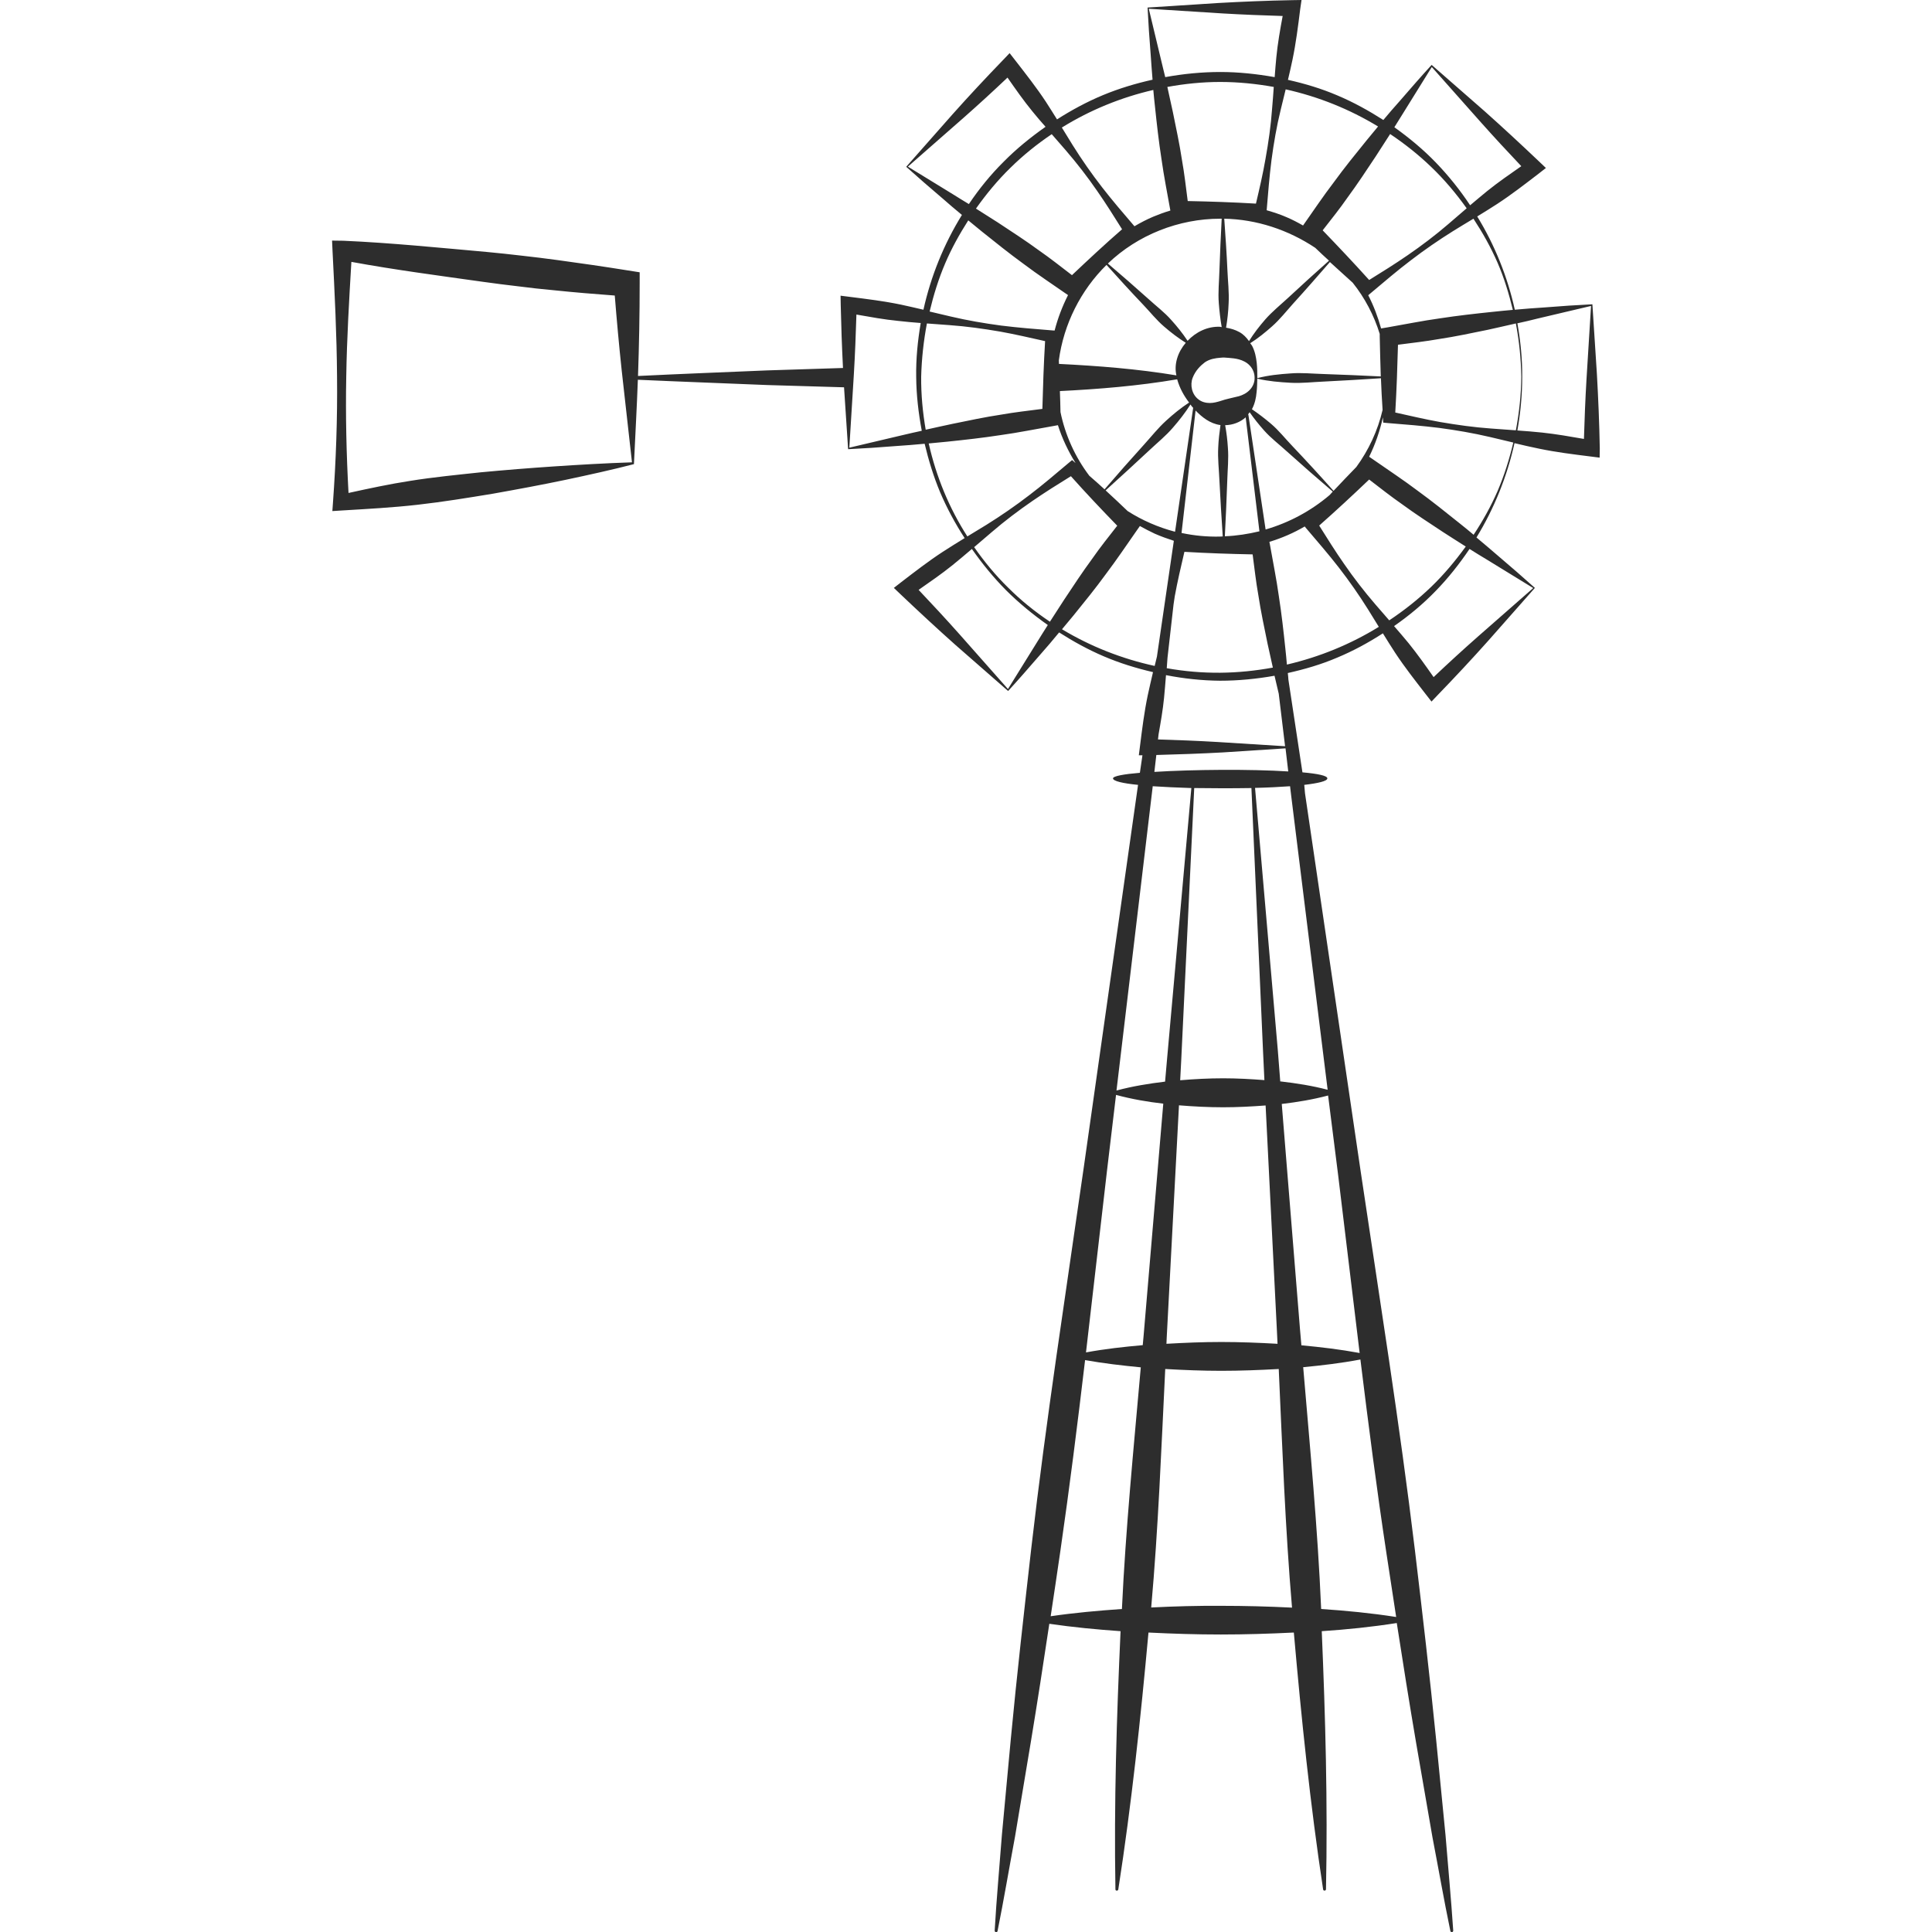 <?xml version="1.0" encoding="utf-8"?>
<!-- Generator: Adobe Illustrator 24.1.2, SVG Export Plug-In . SVG Version: 6.00 Build 0)  -->
<svg version="1.1" id="Layer_1" xmlns="http://www.w3.org/2000/svg" xmlns:xlink="http://www.w3.org/1999/xlink" x="0px" y="0px"
	 viewBox="0 0 128 128" style="enable-background:new 0 0 128 128;" xml:space="preserve">
<style type="text/css">
	.st0{fill:#2D2D2D;}
</style>
<path class="st0" d="M105.99,29.71c-0.03-1.65-0.1-3.3-0.19-4.91l-0.3-4.64c-1.02,0.05-2.1,0.12-3.2,0.21
	c-0.63,0.04-1.29,0.09-1.94,0.15c-0.48-2.17-1.32-4.27-2.49-6.18c0.44-0.27,0.88-0.54,1.31-0.82c0.95-0.62,1.84-1.31,2.74-2
	l0.5-0.39l-0.44-0.42c-1.2-1.14-2.42-2.27-3.62-3.34l-3.51-3.07c-0.69,0.75-1.39,1.56-2.12,2.4c-0.36,0.4-0.72,0.82-1.08,1.25
	c-0.97-0.62-1.98-1.18-3.05-1.63c-1.05-0.45-2.15-0.78-3.27-1.03c0.1-0.44,0.21-0.88,0.3-1.33c0.23-1.1,0.37-2.22,0.51-3.34L86.23,0
	l-0.61,0.01c-1.66,0.03-3.32,0.1-4.93,0.19l-4.66,0.3c0.05,1.01,0.12,2.08,0.21,3.18c0.03,0.52,0.08,1.06,0.12,1.6
	c-1.12,0.25-2.22,0.58-3.28,1.02c-1.06,0.44-2.08,0.99-3.05,1.61c-0.24-0.39-0.49-0.78-0.74-1.17c-0.62-0.94-1.32-1.83-2.01-2.72
	l-0.39-0.5l-0.42,0.44c-1.15,1.19-2.28,2.4-3.35,3.6l-3.08,3.49c0.76,0.68,1.57,1.39,2.41,2.1c0.41,0.36,0.84,0.73,1.28,1.09
	c-1.2,1.94-2.06,4.07-2.55,6.28c-0.5-0.12-1-0.23-1.5-0.34c-1.11-0.23-2.24-0.37-3.36-0.51l-0.63-0.08l0.01,0.61
	c0.03,1.4,0.08,2.8,0.15,4.18l-5.02,0.16c-2.85,0.12-5.71,0.23-8.56,0.37c0.07-2.01,0.11-4.09,0.11-6.17v-0.7l-0.76-0.12
	c-1.56-0.25-3.13-0.48-4.69-0.69c-0.78-0.11-1.57-0.2-2.35-0.29c-0.79-0.09-1.57-0.18-2.36-0.25c-3.15-0.28-6.3-0.6-9.46-0.74
	L22,15.94l0.03,0.66c0.14,2.78,0.28,5.57,0.3,8.35c0.03,2.78-0.07,5.57-0.27,8.35l-0.04,0.56l0.64-0.04
	c1.66-0.1,3.35-0.19,5.02-0.38c1.68-0.19,3.33-0.46,4.97-0.73c1.63-0.29,3.25-0.59,4.82-0.92c1.56-0.33,3.1-0.67,4.53-1.04
	l0.14-2.86c0.05-0.89,0.08-1.81,0.12-2.73c2.86,0.13,5.71,0.23,8.57,0.35l5.09,0.15l0.27,4.1c1.02-0.05,2.1-0.12,3.2-0.21
	c0.61-0.04,1.24-0.09,1.87-0.15c0.26,1.09,0.59,2.17,1.02,3.2c0.45,1.06,1,2.08,1.63,3.05c-0.49,0.3-0.97,0.6-1.45,0.91
	c-0.95,0.62-1.84,1.31-2.74,2l-0.5,0.39l0.44,0.42c1.2,1.14,2.42,2.27,3.62,3.34l3.51,3.07c0.69-0.75,1.39-1.56,2.12-2.4
	c0.42-0.47,0.84-0.97,1.26-1.48c0.94,0.6,1.92,1.14,2.95,1.58c1.05,0.45,2.15,0.79,3.27,1.05c-0.12,0.51-0.24,1.03-0.35,1.54
	c-0.23,1.1-0.37,2.22-0.51,3.34l-0.08,0.63l0.24,0l-0.17,1.16c-1.08,0.09-1.78,0.22-1.78,0.37c0,0.18,0.65,0.33,1.66,0.43
	l-0.01,0.06l-3.58,25.23c-1.2,8.41-2.51,16.8-3.48,25.24c-0.48,4.22-0.96,8.44-1.36,12.67l-0.59,6.35
	c-0.16,2.12-0.36,4.24-0.48,6.36c0,0.05,0.03,0.09,0.08,0.1c0.05,0.01,0.1-0.02,0.11-0.07c0.42-2.09,0.77-4.18,1.16-6.27l1.05-6.29
	c0.43-2.6,0.83-5.2,1.22-7.8c1.57,0.23,3.15,0.38,4.72,0.49c-0.26,5.69-0.44,11.39-0.34,17.1c0,0.05,0.03,0.09,0.08,0.09
	c0.05,0.01,0.1-0.03,0.11-0.08c0.88-5.66,1.48-11.33,2-17.02c1.6,0.08,3.19,0.13,4.79,0.13c1.61,0,3.22-0.05,4.84-0.13
	c0.5,5.68,1.08,11.36,1.94,17.02c0.01,0.05,0.05,0.08,0.09,0.08c0.05,0,0.1-0.04,0.1-0.09c0.12-5.71-0.04-11.41-0.28-17.1
	c1.66-0.11,3.32-0.28,4.97-0.54c0.41,2.65,0.83,5.29,1.28,7.93l1.08,6.24c0.4,2.08,0.76,4.16,1.19,6.23
	c0.01,0.05,0.05,0.08,0.1,0.08c0.05,0,0.09-0.05,0.09-0.1c-0.14-2.11-0.34-4.21-0.51-6.32l-0.62-6.31c-0.42-4.2-0.91-8.4-1.41-12.59
	c-1.01-8.38-2.35-16.72-3.59-25.07l-3.69-25.06L86.41,52c0.93-0.11,1.53-0.25,1.53-0.43c0-0.18-0.64-0.31-1.65-0.4l-0.93-6.14
	c-0.01-0.15-0.02-0.29-0.04-0.44c1.12-0.25,2.22-0.57,3.27-1.02c1.06-0.44,2.07-0.99,3.03-1.61c0.27,0.44,0.54,0.87,0.82,1.3
	c0.62,0.94,1.32,1.83,2.01,2.72l0.39,0.5l0.42-0.44c1.15-1.19,2.28-2.4,3.35-3.6l3.08-3.49c-0.76-0.68-1.57-1.39-2.41-2.1
	c-0.47-0.41-0.96-0.82-1.46-1.24c1.18-1.93,2.03-4.05,2.52-6.25c0.55,0.13,1.1,0.26,1.65,0.37c1.11,0.23,2.24,0.37,3.36,0.51
	l0.63,0.08L105.99,29.71z M36.72,30.9c-1.65,0.11-3.26,0.24-4.85,0.39c-1.58,0.17-3.15,0.32-4.7,0.57c-1.36,0.21-2.71,0.5-4.08,0.8
	c-0.14-2.57-0.2-5.14-0.15-7.71c0.04-2.53,0.19-5.07,0.34-7.6c2.89,0.53,5.8,0.91,8.71,1.32c0.78,0.11,1.57,0.21,2.35,0.3
	c0.78,0.1,1.57,0.19,2.36,0.26c1.34,0.14,2.68,0.25,4.03,0.35c0.13,1.63,0.28,3.28,0.46,4.97l0.68,6.08
	C40.07,30.69,38.38,30.79,36.72,30.9z M99.21,17.39c0.44,1.01,0.76,2.07,1.02,3.14c-0.44,0.04-0.88,0.08-1.33,0.13
	c-1.15,0.12-2.32,0.25-3.49,0.43c-1.17,0.16-2.33,0.4-3.49,0.6l-0.42,0.07c-0.21-0.76-0.49-1.5-0.85-2.2l0.2-0.17
	c0.87-0.73,1.73-1.47,2.63-2.15c0.9-0.69,1.83-1.33,2.79-1.93c0.45-0.28,0.9-0.55,1.35-0.82C98.23,15.42,98.77,16.38,99.21,17.39z
	 M100.43,21.43c0.22,1.16,0.34,2.34,0.36,3.53c-0.01,1.19-0.14,2.38-0.36,3.55c-0.55-0.04-1.1-0.08-1.65-0.12
	c-1.13-0.08-2.26-0.24-3.37-0.43c-1-0.18-1.98-0.41-2.97-0.63c0.09-1.5,0.14-3,0.18-4.49c0.92-0.12,1.83-0.22,2.73-0.38
	c1.07-0.16,2.14-0.39,3.22-0.61C99.18,21.71,99.8,21.58,100.43,21.43z M74.02,34.83c-0.57,0.73-1.14,1.44-1.66,2.19
	c-0.64,0.87-1.24,1.78-1.85,2.7c-0.31,0.48-0.63,0.97-0.95,1.47c-0.99-0.66-1.92-1.41-2.76-2.25c-0.84-0.82-1.59-1.73-2.26-2.69
	c0.39-0.33,0.78-0.67,1.17-1c0.86-0.74,1.76-1.42,2.69-2.06c0.83-0.57,1.69-1.11,2.55-1.64C71.94,32.66,72.97,33.75,74.02,34.83z
	 M70.26,27.3c-0.01-0.46-0.02-0.92-0.04-1.39c2.59-0.13,5.18-0.34,7.77-0.78c0.17,0.6,0.45,1.09,0.79,1.54
	c-0.55,0.36-1.05,0.77-1.52,1.2c-0.53,0.48-0.97,1.04-1.45,1.57c-0.89,0.98-1.76,1.97-2.63,2.98c-0.33-0.31-0.67-0.6-1.01-0.9
	C71.23,30.28,70.57,28.82,70.26,27.3z M87.63,15.26c0.57-0.73,1.14-1.44,1.66-2.19c0.64-0.87,1.24-1.78,1.85-2.7
	c0.32-0.49,0.64-0.99,0.96-1.49c0.97,0.65,1.88,1.37,2.72,2.18c0.87,0.83,1.65,1.76,2.35,2.74c-0.41,0.35-0.81,0.7-1.22,1.05
	c-0.86,0.74-1.76,1.42-2.69,2.06c-0.83,0.57-1.69,1.11-2.55,1.64C89.7,17.43,88.67,16.34,87.63,15.26z M91.41,22.12l0,0.17
	c0.02,0.88,0.04,1.77,0.07,2.65c-1.26-0.06-2.53-0.12-3.79-0.16c-0.73-0.02-1.46-0.1-2.19-0.04c-0.73,0.05-1.46,0.12-2.19,0.31
	c-0.01,0-0.01,0.01-0.01,0.01c0-0.01,0-0.02,0-0.03c0-0.32,0-0.64-0.04-1c-0.04-0.35-0.11-0.74-0.3-1.11
	c-0.03-0.06-0.09-0.12-0.13-0.18c0.52-0.33,1-0.72,1.45-1.12c0.51-0.45,0.93-0.99,1.38-1.49c0.83-0.91,1.64-1.84,2.45-2.77
	c0.5,0.46,1.01,0.92,1.51,1.37C90.42,19.73,91.03,20.89,91.41,22.12z M77.75,40.05c0.03-0.18,0.05-0.36,0.08-0.54
	c0.18-0.99,0.41-1.97,0.64-2.95c1.51,0.09,3.01,0.14,4.52,0.17c0.12,0.91,0.22,1.82,0.38,2.71c0.16,1.06,0.39,2.13,0.61,3.21
	c0.11,0.52,0.23,1.05,0.35,1.58c-1.15,0.21-2.31,0.33-3.48,0.34c-1.19,0.01-2.37-0.09-3.55-0.3c0.02-0.23,0.03-0.46,0.05-0.69
	L77.75,40.05z M80.84,28.16c0.01,0,0.01,0,0.02,0c-0.07,0.5-0.13,0.99-0.15,1.49c-0.04,0.73,0.05,1.45,0.08,2.18
	c0.06,1.24,0.14,2.47,0.22,3.71c-0.06,0-0.12,0.01-0.18,0.01c-0.85,0.02-1.71-0.06-2.55-0.24l0.93-8.11
	C79.63,27.63,80.15,28.06,80.84,28.16z M81.15,35.53c0.06-1.23,0.12-2.47,0.16-3.7c0.02-0.73,0.1-1.46,0.04-2.18
	c-0.03-0.49-0.09-0.99-0.18-1.48c0.5-0.01,0.99-0.19,1.36-0.52l0.91,7.55C82.69,35.38,81.92,35.5,81.15,35.53z M82.08,26.25
	c-0.51,0.13-0.83,0.18-1.23,0.32c-0.2,0.06-0.44,0.13-0.7,0.13c-0.26,0-0.54-0.07-0.75-0.24c-0.44-0.33-0.57-0.96-0.38-1.44
	c0.19-0.48,0.51-0.79,0.81-1.02c0.33-0.22,0.68-0.27,1.03-0.3c0.18-0.02,0.35-0.01,0.55,0.01c0.19,0.02,0.42,0.03,0.67,0.1
	c0.25,0.07,0.52,0.19,0.72,0.41c0.2,0.21,0.32,0.5,0.32,0.8c0.01,0.3-0.11,0.59-0.31,0.8C82.6,26.05,82.32,26.18,82.08,26.25z
	 M87.14,16.42c0.3,0.29,0.6,0.57,0.91,0.85c-0.92,0.82-1.84,1.65-2.74,2.49c-0.5,0.46-1.03,0.89-1.48,1.4
	c-0.39,0.45-0.76,0.92-1.08,1.44c-0.17-0.24-0.38-0.46-0.64-0.6c-0.27-0.15-0.57-0.24-0.88-0.29c0.09-0.54,0.15-1.08,0.17-1.62
	c0.04-0.73-0.05-1.45-0.08-2.18c-0.05-1.14-0.13-2.28-0.21-3.42C83.24,14.53,85.34,15.22,87.14,16.42z M83.21,13.49
	c-1.51-0.09-3.01-0.14-4.52-0.17c-0.12-0.91-0.22-1.82-0.38-2.71c-0.16-1.06-0.39-2.13-0.61-3.21c-0.12-0.54-0.24-1.09-0.36-1.64
	c1.15-0.21,2.32-0.33,3.5-0.33c1.19,0,2.38,0.12,3.55,0.33c-0.03,0.48-0.07,0.95-0.11,1.43c-0.08,1.13-0.24,2.24-0.44,3.35
	C83.67,11.53,83.44,12.51,83.21,13.49z M80.84,14.49c0.03,0,0.07,0,0.1,0c-0.06,1.14-0.11,2.29-0.15,3.43
	c-0.02,0.73-0.1,1.46-0.04,2.18c0.04,0.52,0.1,1.05,0.19,1.57c-0.03,0-0.07-0.01-0.1-0.02c-0.84-0.04-1.61,0.35-2.16,0.93
	c-0.33-0.5-0.7-0.96-1.09-1.39c-0.45-0.51-1-0.92-1.5-1.38c-0.89-0.8-1.79-1.58-2.69-2.35C75.38,15.56,78.1,14.49,80.84,14.49z
	 M71.02,18.23c-0.73-0.56-1.45-1.13-2.2-1.65c-0.87-0.64-1.79-1.23-2.71-1.84c-0.48-0.31-0.96-0.61-1.45-0.92
	c0.68-0.96,1.43-1.87,2.27-2.69c0.84-0.83,1.77-1.58,2.75-2.24c0.31,0.36,0.63,0.72,0.94,1.08c0.74,0.86,1.43,1.75,2.07,2.68
	c0.58,0.83,1.11,1.68,1.65,2.54C73.21,16.17,72.11,17.2,71.02,18.23z M73.31,17.55c0.8,0.89,1.6,1.77,2.42,2.63
	c0.47,0.49,0.89,1.03,1.41,1.47c0.44,0.38,0.91,0.74,1.42,1.06c-0.53,0.62-0.79,1.42-0.62,2.16c-2.59-0.43-5.18-0.63-7.78-0.76
	c0-0.08-0.01-0.15-0.01-0.23C70.47,21.48,71.6,19.23,73.31,17.55z M74.71,33.86c-0.48-0.46-0.97-0.92-1.46-1.37
	c0.98-0.89,1.96-1.78,2.92-2.68c0.52-0.49,1.08-0.94,1.54-1.48c0.42-0.48,0.81-0.98,1.16-1.53c0.03,0.03,0.05,0.07,0.08,0.11
	c0.03,0.04,0.07,0.07,0.1,0.11l-1.2,8.21C76.75,34.94,75.68,34.48,74.71,33.86z M76.76,48.64c0.14-0.79,0.28-1.59,0.36-2.39
	c0.05-0.51,0.09-1.01,0.13-1.52c1.18,0.23,2.38,0.36,3.58,0.37c1.21,0,2.42-0.12,3.61-0.33c0.09,0.39,0.18,0.78,0.28,1.19l0.42,3.48
	l-4.46-0.28c-1.34-0.08-2.65-0.13-3.96-0.17L76.76,48.64z M83.85,35.08l-1.14-7.59c0-0.02-0.01-0.03-0.02-0.04
	c0.04-0.04,0.07-0.09,0.1-0.14c0.3,0.43,0.62,0.83,0.96,1.21c0.45,0.51,1,0.92,1.5,1.38c1,0.9,2.02,1.79,3.05,2.67
	c-0.07,0.08-0.14,0.16-0.21,0.23C86.84,33.86,85.4,34.63,83.85,35.08z M90.71,31.77c0.73,0.56,1.45,1.13,2.2,1.65
	c0.87,0.64,1.79,1.23,2.71,1.84c0.49,0.32,0.99,0.63,1.49,0.95c-0.69,0.95-1.44,1.85-2.28,2.66c-0.86,0.83-1.8,1.57-2.79,2.23
	c-0.31-0.35-0.62-0.71-0.92-1.06c-0.74-0.86-1.43-1.75-2.07-2.68c-0.58-0.83-1.11-1.68-1.65-2.54
	C88.52,33.83,89.62,32.81,90.71,31.77z M89.86,30.94c-0.51,0.52-1.01,1.05-1.51,1.58c-0.9-1.01-1.81-2-2.74-2.98
	c-0.47-0.49-0.89-1.03-1.41-1.47c-0.4-0.34-0.82-0.66-1.26-0.96c0,0,0-0.01,0.01-0.01c0.19-0.36,0.27-0.75,0.3-1.1
	c0.04-0.33,0.04-0.63,0.05-0.93c0,0.01,0,0.02,0.01,0.02c0.73,0.17,1.47,0.23,2.2,0.27c0.73,0.04,1.46-0.05,2.19-0.08
	c1.26-0.06,2.53-0.14,3.79-0.22c0.03,0.7,0.06,1.4,0.11,2.1C91.28,28.53,90.68,29.82,89.86,30.94z M92.96,7.5l1.9-3.06l3.24,3.65
	c0.9,1.01,1.79,1.97,2.69,2.92c-0.76,0.53-1.53,1.06-2.25,1.64c-0.38,0.31-0.76,0.63-1.14,0.95c-0.67-1.01-1.43-1.96-2.28-2.84
	c-0.83-0.86-1.76-1.63-2.74-2.33C92.57,8.13,92.76,7.82,92.96,7.5z M91.3,8.38c-0.25,0.31-0.51,0.61-0.76,0.92
	c-0.73,0.9-1.47,1.81-2.16,2.76C87.66,13,87,13.99,86.33,14.94l0,0c-0.35-0.2-0.71-0.39-1.09-0.55c-0.43-0.19-0.87-0.33-1.32-0.46
	c0.09-1.11,0.18-2.22,0.32-3.33c0.15-1.12,0.34-2.23,0.61-3.33c0.11-0.45,0.22-0.9,0.33-1.35C87.34,6.4,89.41,7.23,91.3,8.38z
	 M76.95,4.08l-0.84-3.5L81,0.89c1.35,0.08,2.67,0.13,3.98,0.17c-0.17,0.91-0.33,1.82-0.42,2.74c-0.04,0.44-0.08,0.87-0.11,1.31
	c-1.19-0.21-2.39-0.34-3.6-0.34c-1.22,0-2.45,0.12-3.65,0.34C77.11,4.77,77.04,4.43,76.95,4.08z M76.41,5.96
	c0.03,0.37,0.07,0.73,0.11,1.1c0.12,1.15,0.25,2.31,0.43,3.47c0.16,1.15,0.39,2.29,0.59,3.42c-0.38,0.11-0.76,0.25-1.12,0.4
	c-0.43,0.18-0.85,0.4-1.26,0.64c-0.73-0.85-1.46-1.7-2.15-2.59c-0.69-0.89-1.34-1.82-1.94-2.78c-0.24-0.39-0.48-0.78-0.72-1.17
	C72.22,7.29,74.28,6.45,76.41,5.96z M63.23,12.93l-3.08-1.89l3.67-3.22c1.01-0.89,1.98-1.78,2.93-2.68
	c0.53,0.76,1.06,1.52,1.65,2.24c0.28,0.35,0.57,0.68,0.87,1.02c-0.98,0.69-1.92,1.45-2.76,2.3c-0.87,0.86-1.64,1.81-2.32,2.82
	C63.87,13.33,63.55,13.13,63.23,12.93z M62.62,17.45c0.42-0.99,0.95-1.94,1.53-2.85c0.3,0.24,0.59,0.49,0.89,0.73
	c0.9,0.72,1.82,1.46,2.77,2.15c0.94,0.71,1.93,1.36,2.89,2.03l0.06,0.04c-0.38,0.75-0.68,1.54-0.89,2.35l-0.15-0.01
	c-1.13-0.09-2.27-0.18-3.39-0.32c-1.12-0.15-2.24-0.34-3.34-0.6c-0.47-0.11-0.94-0.22-1.4-0.33C61.85,19.55,62.18,18.48,62.62,17.45
	z M61.41,21.43c0.5,0.04,0.99,0.07,1.49,0.11c1.13,0.08,2.26,0.24,3.37,0.43c1,0.18,1.98,0.41,2.97,0.63
	c-0.09,1.5-0.14,2.99-0.18,4.49c-0.92,0.12-1.83,0.22-2.73,0.38c-1.07,0.16-2.14,0.39-3.22,0.61c-0.59,0.13-1.18,0.25-1.78,0.39
	c-0.2-1.16-0.31-2.33-0.3-3.51C61.06,23.78,61.19,22.59,61.41,21.43z M59.79,28.83l-3.52,0.83l0.3-4.86
	c0.08-1.34,0.13-2.65,0.17-3.96c0.92,0.16,1.83,0.33,2.76,0.42C60,21.32,60.5,21.36,61,21.4c-0.2,1.18-0.32,2.37-0.3,3.57
	c0.01,1.2,0.15,2.4,0.37,3.57C60.64,28.63,60.22,28.73,59.79,28.83z M61.53,29.38c0.42-0.04,0.83-0.08,1.25-0.12
	c1.15-0.12,2.32-0.25,3.49-0.43c1.17-0.16,2.33-0.4,3.49-0.6l0.33-0.06c0.28,0.88,0.68,1.72,1.17,2.51l-0.23-0.2l-0.24,0.2
	c-0.87,0.73-1.73,1.47-2.63,2.15c-0.9,0.69-1.83,1.33-2.79,1.93c-0.42,0.26-0.85,0.52-1.28,0.78
	C62.88,33.66,62.02,31.56,61.53,29.38z M68.68,42.59l-1.9,3.06L63.55,42c-0.9-1.01-1.79-1.97-2.69-2.92
	c0.76-0.53,1.53-1.06,2.25-1.64c0.43-0.35,0.86-0.71,1.28-1.07c0.68,0.97,1.42,1.88,2.25,2.72c0.85,0.85,1.79,1.62,2.78,2.32
	C69.18,41.79,68.93,42.18,68.68,42.59z M70.36,41.69c0.25-0.3,0.5-0.6,0.75-0.9c0.73-0.9,1.47-1.81,2.16-2.76
	c0.71-0.94,1.37-1.92,2.04-2.88l0.21-0.3c0.32,0.18,0.65,0.35,0.99,0.51c0.41,0.18,0.83,0.33,1.26,0.47l-1.12,7.67
	c-0.05,0.21-0.1,0.41-0.15,0.62C74.34,43.65,72.25,42.83,70.36,41.69z M76.36,52.19l0.01-0.1c0.76,0.05,1.63,0.09,2.56,0.12
	l-1.61,17.96l-0.13,1.49c-1.07,0.13-2.14,0.3-3.22,0.59L76.36,52.19z M82.91,52.21l0.77,17.45l0.09,1.9
	c-0.91-0.07-1.82-0.12-2.73-0.12c-0.95,0-1.9,0.05-2.85,0.13l0.07-1.34l0.86-18.02C80.37,52.23,81.69,52.23,82.91,52.21z
	 M88.65,77.81c0.48,3.94,0.95,7.89,1.43,11.83c-1.29-0.24-2.57-0.39-3.86-0.51c-0.03-0.35-0.06-0.69-0.09-1.04l-1.21-14.95
	c1.02-0.12,2.05-0.29,3.07-0.56L88.65,77.81z M84.6,88.19c0.01,0.28,0.03,0.56,0.04,0.84c-1.24-0.07-2.49-0.12-3.73-0.12
	c-1.21,0-2.42,0.05-3.63,0.12c0.01-0.15,0.01-0.3,0.02-0.45l0.81-15.35c0.98,0.08,1.95,0.13,2.93,0.13c0.94,0,1.88-0.05,2.81-0.12
	L84.6,88.19z M73.94,72.54c1.04,0.28,2.08,0.46,3.13,0.58l-1.3,15.34c-0.02,0.22-0.04,0.44-0.06,0.66
	c-1.25,0.11-2.51,0.25-3.76,0.48c0.47-4.04,0.93-8.08,1.4-12.11L73.94,72.54z M70.25,102.77c0.61-4.21,1.14-8.43,1.64-12.66
	c1.23,0.22,2.46,0.36,3.69,0.48c-0.47,5.33-1,10.66-1.25,16.01c-1.57,0.11-3.15,0.25-4.72,0.48
	C69.83,105.64,70.04,104.21,70.25,102.77z M76.27,106.5c0.47-5.26,0.67-10.53,0.93-15.8c1.24,0.07,2.47,0.12,3.71,0.12
	c1.27,0,2.54-0.05,3.81-0.12c0.24,5.27,0.43,10.55,0.88,15.81c-1.56-0.08-3.13-0.12-4.69-0.12
	C79.36,106.38,77.82,106.42,76.27,106.5z M92.5,107.13c-1.66-0.26-3.32-0.42-4.97-0.53c0,0,0-0.01,0-0.01
	c-0.23-5.35-0.74-10.67-1.19-16.01c1.26-0.12,2.53-0.27,3.79-0.51c0.53,4.3,1.08,8.59,1.73,12.87
	C92.07,104.34,92.29,105.73,92.5,107.13z M85.54,52.68l2.42,19.52c-1.03-0.27-2.06-0.43-3.09-0.55c-0.02,0-0.04,0-0.05,0l-0.16-2.05
	L83.15,52.2c0.84-0.02,1.63-0.06,2.32-0.11L85.54,52.68z M76.48,51.14l0.13-1.12c1.48-0.04,2.96-0.09,4.4-0.17l4.16-0.27l0.18,1.53
	C82.84,50.95,79.04,50.98,76.48,51.14z M85.26,44.03c-0.03-0.35-0.06-0.69-0.1-1.04c-0.12-1.15-0.25-2.31-0.43-3.47
	c-0.16-1.16-0.4-2.32-0.6-3.47L84.1,35.9c0.82-0.25,1.61-0.59,2.34-1.02l0.09,0.11c0.73,0.86,1.48,1.72,2.17,2.61
	c0.69,0.89,1.34,1.82,1.94,2.78c0.24,0.38,0.47,0.77,0.71,1.15C89.47,42.69,87.41,43.53,85.26,44.03z M98.5,37.07l3.08,1.89
	l-3.67,3.22c-1.01,0.89-1.98,1.78-2.93,2.68c-0.53-0.76-1.07-1.52-1.65-2.24c-0.32-0.39-0.64-0.76-0.97-1.14
	c0.99-0.69,1.92-1.46,2.75-2.32c0.84-0.86,1.58-1.8,2.25-2.79C97.73,36.6,98.11,36.84,98.5,37.07z M99.22,32.53
	c-0.44,1.01-0.98,1.98-1.59,2.9c-0.31-0.26-0.62-0.52-0.94-0.77c-0.9-0.72-1.82-1.46-2.77-2.15c-0.94-0.71-1.93-1.36-2.89-2.03
	l-0.32-0.22c0.41-0.83,0.71-1.71,0.91-2.61L91.64,28l0.32,0.03c1.13,0.09,2.27,0.18,3.39,0.32c1.12,0.15,2.24,0.34,3.35,0.6
	c0.52,0.12,1.04,0.25,1.56,0.37C100,30.42,99.66,31.5,99.22,32.53z M105.11,25.12c-0.08,1.34-0.13,2.65-0.17,3.96
	c-0.92-0.16-1.83-0.32-2.76-0.42c-0.55-0.06-1.1-0.1-1.65-0.14c0.21-1.17,0.32-2.36,0.32-3.55c0.01-1.19-0.11-2.38-0.32-3.55
	c0.45-0.1,0.9-0.2,1.36-0.32l3.52-0.83L105.11,25.12z"/>
</svg>

